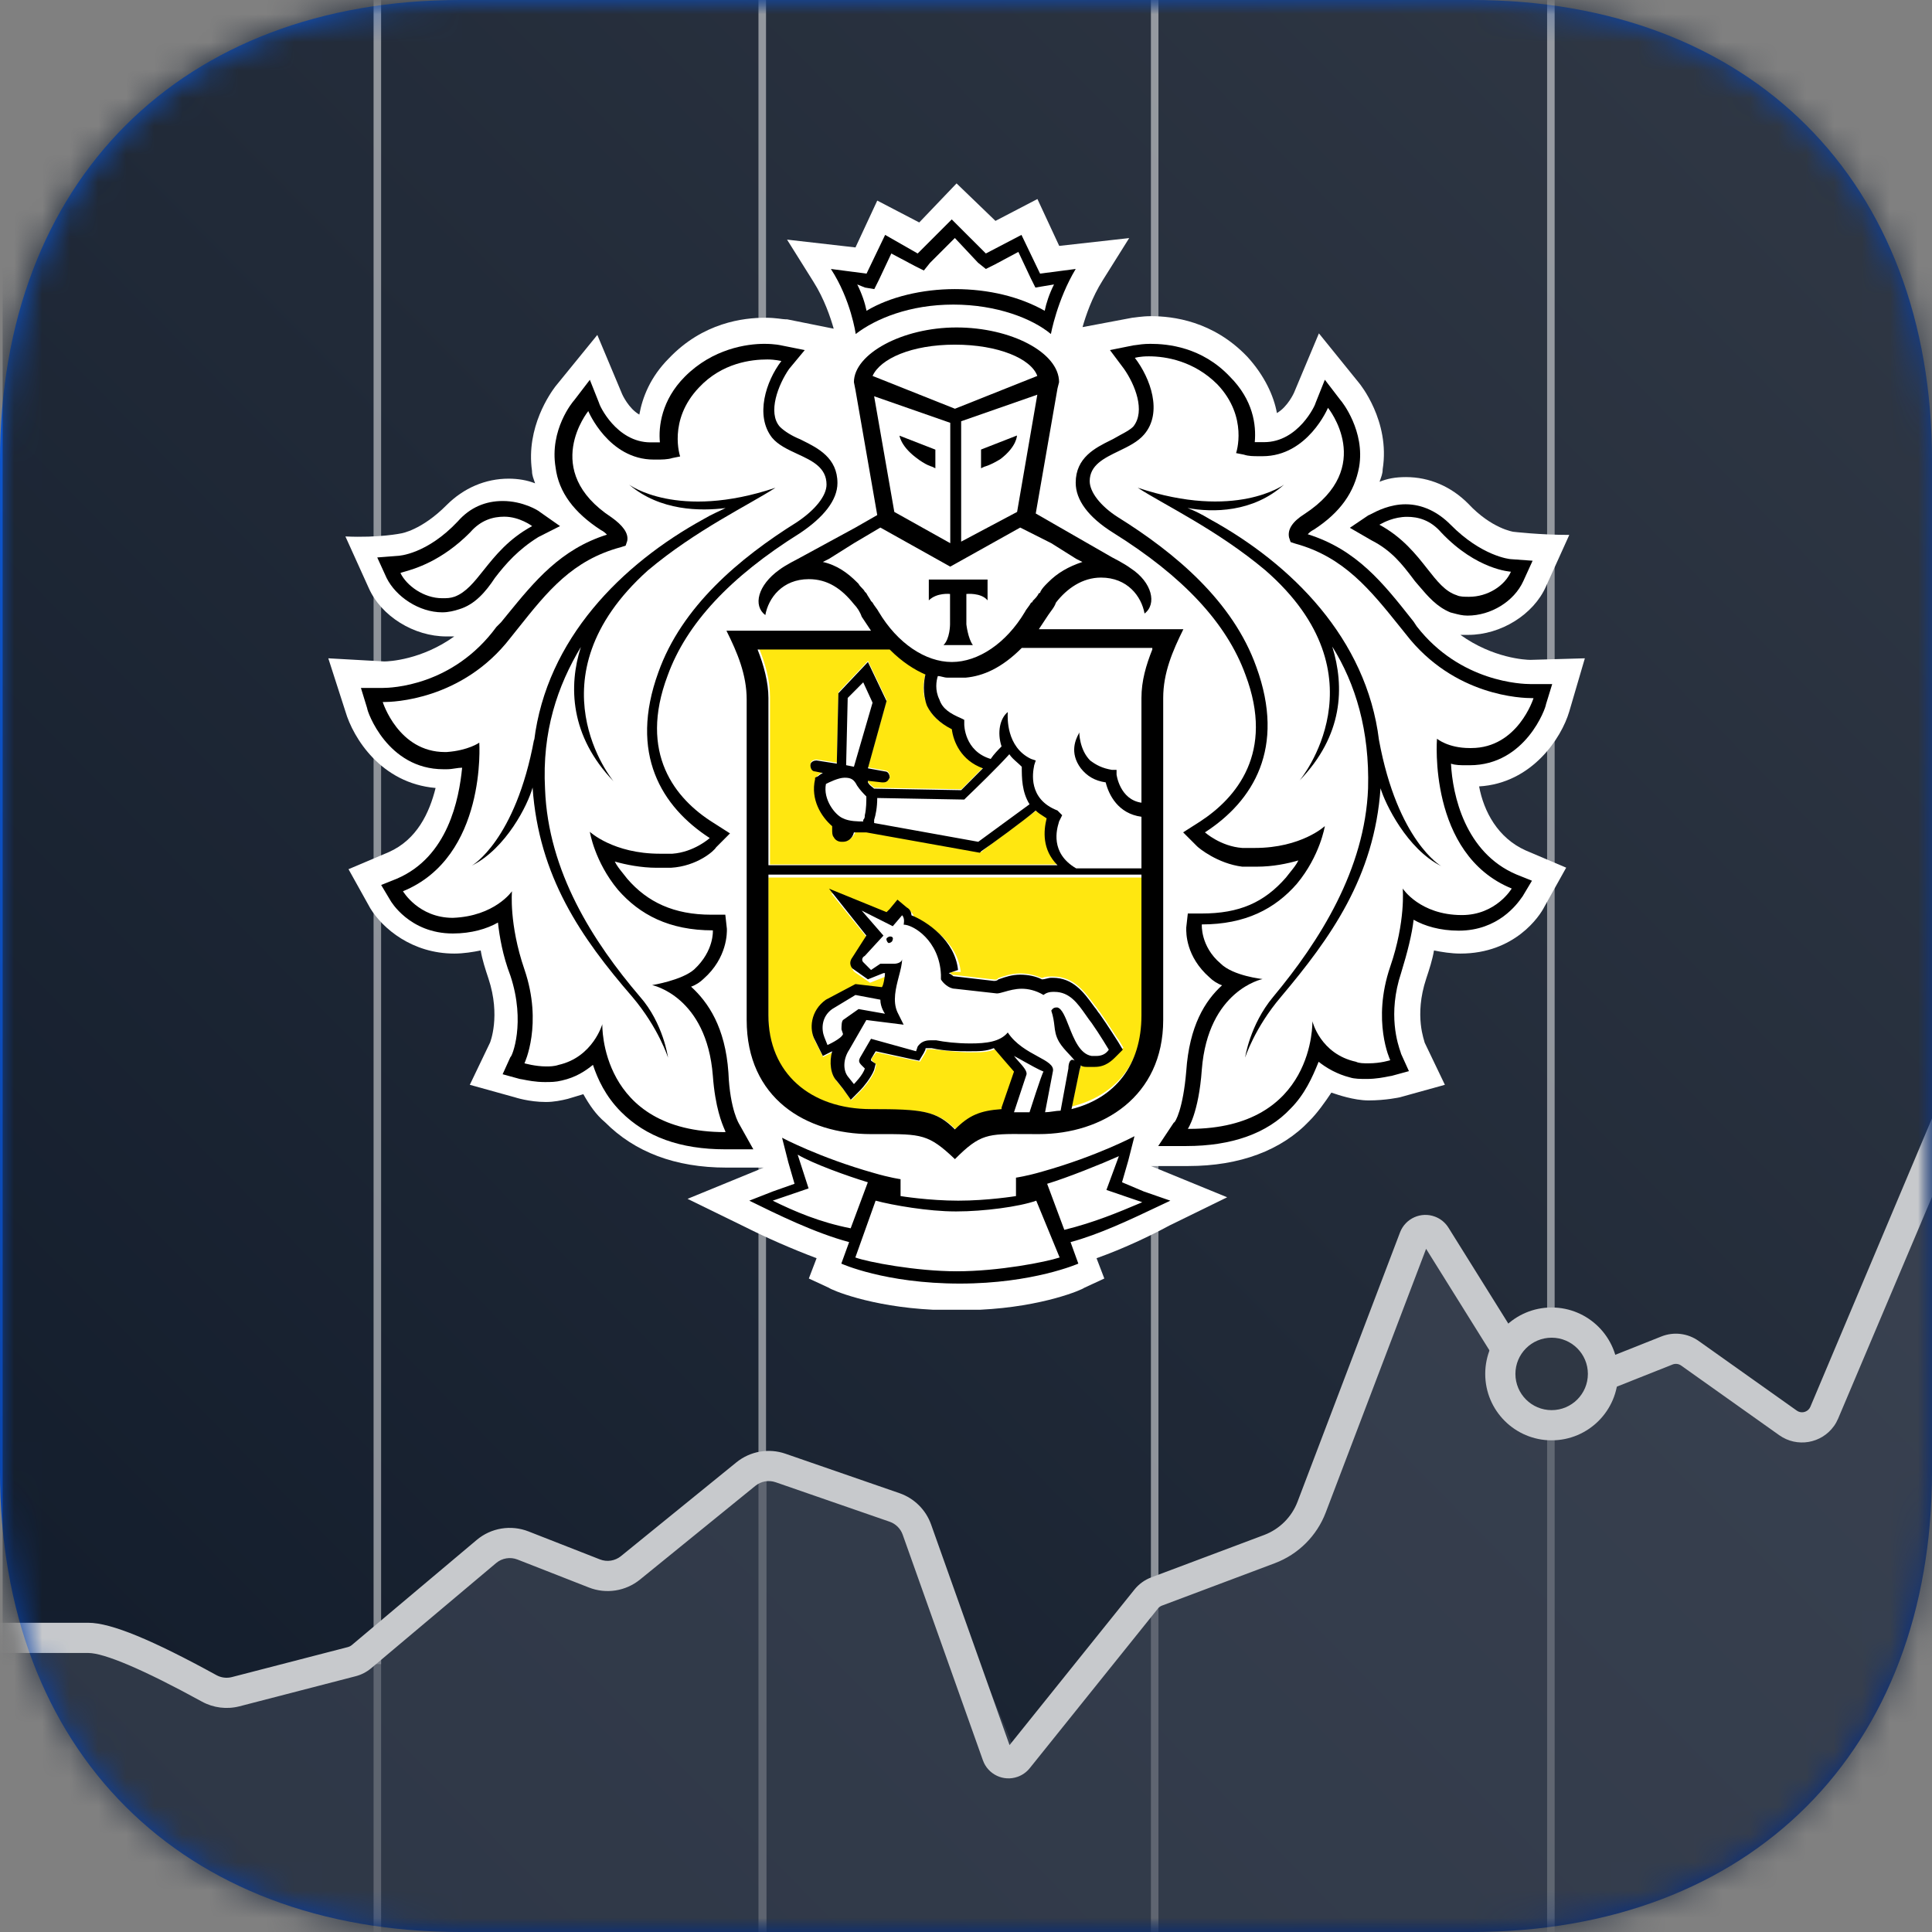 <svg width="69" height="69" viewBox="0 0 69 69" fill="none" xmlns="http://www.w3.org/2000/svg">
<rect x="0" y="0" width="69" height="69" fill="#808080" stroke="none"/>
<path fill-rule="evenodd" clip-rule="evenodd" d="M52.559 0C62.531 0 69 6.469 69 16.441V52.558C69 62.531 62.531 69 52.559 69H16.441C6.469 69 0 62.531 0 52.558V16.441C0 6.469 6.469 0 16.441 0H52.559Z" fill="url(#paint0_linear_1041_1980)"/>
<mask id="mask0_1041_1980" style="mask-type:alpha" maskUnits="userSpaceOnUse" x="0" y="0" width="69" height="69">
<path fill-rule="evenodd" clip-rule="evenodd" d="M52.559 0C62.531 0 69 6.469 69 16.441V52.558C69 62.531 62.531 69 52.559 69H16.441C6.469 69 0 62.531 0 52.558V16.441C0 6.469 6.469 0 16.441 0H52.559Z" fill="white"/>
</mask>
<g mask="url(#mask0_1041_1980)">
<path d="M69.094 0H0.094V69H69.094V0Z" fill="url(#paint1_linear_1041_1980)"/>
<mask id="mask1_1041_1980" style="mask-type:alpha" maskUnits="userSpaceOnUse" x="0" y="0" width="70" height="69">
<path d="M69.094 0H0.094V69H69.094V0Z" fill="white"/>
</mask>
<g mask="url(#mask1_1041_1980)">
<path opacity="0.5" fill-rule="evenodd" clip-rule="evenodd" d="M27.088 52.496H27.375V69.171H27.088V52.496Z" fill="#CCCCCC"/>
<path opacity="0.5" d="M27.358 0H27.088V52.828H27.358V0Z" fill="white"/>
<path opacity="0.5" fill-rule="evenodd" clip-rule="evenodd" d="M13.342 59.027H13.611V69.135H13.342V59.027Z" fill="#CCCCCC"/>
<path opacity="0.5" d="M13.611 0H13.342V59.432H13.611V0Z" fill="white"/>
<path opacity="0.5" d="M41.373 57.275H41.104V69H41.373V57.275Z" fill="#CCCCCC"/>
<path opacity="0.5" fill-rule="evenodd" clip-rule="evenodd" d="M41.104 0H41.373V56.736H41.104V0Z" fill="white"/>
<path opacity="0.5" fill-rule="evenodd" clip-rule="evenodd" d="M55.254 50.537H55.523V69H55.254V50.537Z" fill="#CCCCCC"/>
<path opacity="0.5" fill-rule="evenodd" clip-rule="evenodd" d="M55.254 0H55.523V48.65H55.254V0Z" fill="white"/>
<path d="M56.046 25.408L56.602 23.511L54.657 23.567C54.491 23.567 53.325 23.511 52.158 22.674C52.269 22.674 52.325 22.674 52.436 22.674C53.603 22.674 54.769 21.949 55.213 20.945L56.046 19.104C54.991 19.104 54.047 18.992 54.047 18.992C54.047 18.992 53.269 18.88 52.436 17.988C51.825 17.374 51.048 17.039 50.214 17.039C49.826 17.039 49.548 17.095 49.27 17.206C49.326 17.039 49.381 16.927 49.381 16.76C49.659 15.03 48.548 13.691 48.548 13.691L47.104 11.906L46.215 14.026C46.215 14.026 45.993 14.528 45.604 14.752C45.494 14.138 45.16 13.412 44.549 12.743C43.327 11.46 41.883 11.292 41.105 11.292C40.772 11.292 40.495 11.348 40.439 11.348L38.662 11.683C38.773 11.292 38.995 10.623 39.384 10.009L40.328 8.503L37.829 8.782L37.051 7.108L35.552 7.889L34.163 6.55L32.83 7.945L31.331 7.164L30.553 8.837L28.109 8.558L29.053 10.065C29.442 10.679 29.664 11.348 29.775 11.739L28.109 11.404H28.054C27.942 11.404 27.72 11.348 27.332 11.348C26.554 11.348 25.11 11.515 23.888 12.799C23.222 13.468 22.944 14.194 22.833 14.807C22.444 14.584 22.222 14.082 22.222 14.082L21.333 11.962L19.834 13.803C19.667 14.026 18.778 15.254 19 16.816C19 16.983 19.056 17.095 19.111 17.262C18.834 17.151 18.501 17.095 18.167 17.095C17.334 17.095 16.557 17.43 15.946 18.043C15.057 18.936 14.335 19.048 14.335 19.048C14.335 19.048 13.557 19.215 12.336 19.159L13.169 21C13.613 22.005 14.779 22.73 15.946 22.73C16.057 22.73 16.112 22.73 16.223 22.73C15.057 23.567 13.891 23.623 13.724 23.623L11.725 23.511L12.336 25.408C12.613 26.357 13.613 27.975 15.557 28.142C15.335 29.035 14.89 29.983 13.891 30.43L12.447 31.043L13.224 32.438C13.668 33.164 14.724 34.056 16.223 34.056C16.557 34.056 16.89 34.001 17.168 33.945C17.223 34.279 17.334 34.614 17.445 34.949C17.89 36.288 17.501 37.237 17.501 37.237L16.779 38.743L18.39 39.19C18.39 39.19 18.889 39.357 19.5 39.357C19.778 39.357 20.056 39.301 20.278 39.245C20.445 39.19 20.667 39.134 20.833 39.078C21.055 39.468 21.278 39.803 21.611 40.082C22.666 41.142 24.11 41.7 25.943 41.7H27.276L24.555 42.816L26.61 43.82C27.387 44.211 28.276 44.601 29.164 44.936L28.887 45.661L29.609 45.996C29.664 46.052 31.053 46.666 33.33 46.777C33.33 46.777 33.885 46.777 34.163 46.777C34.441 46.777 34.996 46.777 34.996 46.777C37.273 46.666 38.662 46.052 38.717 45.996L39.44 45.661L39.162 44.936C40.106 44.601 41.05 44.155 41.772 43.765L43.827 42.76L41.105 41.644H42.439C44.272 41.644 45.771 41.086 46.771 40.026C47.049 39.747 47.326 39.357 47.549 39.022C47.715 39.078 47.882 39.134 48.104 39.19C48.326 39.245 48.603 39.301 48.882 39.301C49.492 39.301 49.992 39.19 49.992 39.19L51.603 38.743L50.881 37.237C50.881 37.181 50.492 36.288 50.937 34.949C51.048 34.614 51.158 34.279 51.214 33.945C51.492 34.001 51.825 34.056 52.158 34.056C54.102 34.056 54.991 32.717 55.157 32.383L55.935 30.988L54.491 30.374C53.491 29.927 52.992 28.979 52.825 28.086C54.713 27.975 55.768 26.357 56.046 25.408Z" fill="white"/>
<path d="M34.28 12.396C32.709 12.396 31.532 12.91 31.307 13.537L34.28 14.735L37.252 13.537C37.028 12.91 35.85 12.396 34.28 12.396Z" fill="white"/>
<path d="M34.16 43.309H34.105C33.16 43.309 31.881 43.142 31.27 42.918L30.491 44.987C30.992 45.155 32.66 45.491 34.105 45.491C35.55 45.491 37.274 45.155 37.718 44.987L36.996 42.918C36.384 43.142 35.105 43.309 34.16 43.309Z" fill="white"/>
<path d="M40.023 41.398C39.459 41.734 38.218 42.182 37.485 42.406L38.106 44.087C39.234 43.751 40.193 43.415 40.982 43.022L39.629 42.63L40.023 41.398Z" fill="white"/>
<path d="M28.596 41.398L28.991 42.605L27.694 43.044C28.483 43.428 29.386 43.758 30.57 44.087L31.191 42.441C30.401 42.166 29.16 41.727 28.596 41.398Z" fill="white"/>
<path d="M34.163 10.443C35.33 10.443 36.496 10.723 37.385 11.227C37.441 10.947 37.552 10.611 37.718 10.275L37.385 10.331L37.052 10.387L36.885 10.05L36.441 9.098L35.608 9.546L35.274 9.714L35.052 9.434L34.163 8.538L33.33 9.434L33.052 9.658L32.719 9.49L31.886 9.042L31.441 9.994L31.275 10.331L30.941 10.275L30.608 10.219C30.775 10.555 30.886 10.891 30.941 11.171C31.886 10.723 32.997 10.443 34.163 10.443Z" fill="white"/>
<path d="M15.924 21.167C16.092 21.167 16.261 21.167 16.373 21.113C17.273 20.844 17.61 19.494 19.185 18.685C19.185 18.685 18.735 18.361 18.173 18.361C17.779 18.361 17.329 18.469 16.936 18.901C15.643 20.196 14.406 20.25 14.406 20.25C14.63 20.736 15.249 21.167 15.924 21.167Z" fill="white"/>
<path fill-rule="evenodd" clip-rule="evenodd" d="M52.512 26.713H52.456C51.678 26.713 51.288 26.491 51.288 26.491C51.288 26.491 51.01 30.553 54.014 31.777C54.014 31.777 53.457 32.723 52.234 32.723C50.732 32.667 50.12 31.777 50.12 31.777C50.12 31.777 50.231 32.945 49.675 34.559C49.008 36.506 49.675 37.897 49.675 37.897C49.675 37.897 49.285 38.009 48.896 38.009C48.785 38.009 48.618 38.009 48.451 37.953C47.227 37.675 46.894 36.506 46.894 36.506C46.894 36.506 47.005 40.346 42.499 40.346H42.444C42.444 40.346 42.833 39.789 42.944 38.231C43.167 35.393 45.114 35.004 45.114 35.004C45.114 35.004 44.057 34.837 43.612 34.448C42.889 33.78 42.944 33.056 42.944 33.056C44.502 33.056 45.559 32.5 46.338 31.61C47.172 30.608 47.339 29.551 47.339 29.551C47.339 29.551 46.504 30.33 44.836 30.33H44.391C43.612 30.274 43.056 29.774 43.056 29.774C44.78 28.661 45.948 26.769 44.891 23.876C44.057 21.539 41.999 19.814 39.941 18.534C39.273 18.089 38.884 17.588 38.884 17.199C38.884 16.588 39.401 16.35 39.93 16.106C40.269 15.949 40.614 15.79 40.831 15.53C41.443 14.751 41.053 13.527 40.497 12.803C40.497 12.803 40.72 12.748 40.998 12.748C41.554 12.748 42.611 12.859 43.445 13.749C44.557 14.918 44.112 16.197 44.112 16.197L44.391 16.253C44.557 16.309 44.78 16.309 44.947 16.309H45.058C46.671 16.309 47.395 14.584 47.395 14.584C47.395 14.584 49.119 16.698 46.56 18.367C46.171 18.645 45.948 18.924 46.004 19.202L46.059 19.369L46.226 19.424C47.963 19.884 48.855 21.001 49.894 22.3C49.986 22.416 50.08 22.533 50.176 22.652C51.9 24.877 54.403 24.933 54.681 24.933H54.736C54.736 24.933 54.18 26.713 52.512 26.713ZM49.397 28.105C49.564 28.716 50.342 30.274 51.566 30.887C51.566 30.887 50.008 29.996 49.341 26.324V26.38C48.896 22.763 46.226 20.092 43.278 18.479C43.088 18.364 42.898 18.276 42.726 18.197C42.646 18.16 42.57 18.124 42.499 18.089C43.389 18.2 44.836 18.2 45.948 17.254C45.948 17.254 44.224 18.534 40.72 17.366C40.989 17.54 41.336 17.737 41.733 17.964C42.73 18.531 44.048 19.28 45.281 20.315C49.564 24.154 46.504 27.826 46.504 27.826C48.062 26.213 48.117 24.432 47.672 23.041C48.507 24.432 49.008 26.046 48.952 28.105C48.84 30.998 47.227 33.557 45.559 35.56C44.725 36.506 44.557 37.73 44.557 37.73C44.557 37.73 44.891 36.673 45.837 35.56C47.672 33.446 49.174 31.276 49.397 28.105Z" fill="white"/>
<path fill-rule="evenodd" clip-rule="evenodd" d="M24.831 34.379C24.386 34.825 23.329 34.936 23.329 34.936C23.329 34.936 25.276 35.382 25.498 38.226C25.61 39.788 25.999 40.345 25.999 40.345H25.943C21.438 40.345 21.549 36.498 21.549 36.498C21.549 36.498 21.271 37.669 19.992 37.947C19.88 38.003 19.713 38.003 19.547 38.003C19.102 38.003 18.768 37.892 18.768 37.892C18.768 37.892 19.435 36.498 18.768 34.546C18.212 32.929 18.323 31.758 18.323 31.758C18.323 31.758 17.711 32.706 16.209 32.706C14.986 32.706 14.429 31.758 14.429 31.758C17.433 30.475 17.155 26.46 17.155 26.46C17.155 26.46 16.765 26.794 15.987 26.794H15.931C14.262 26.794 13.706 25.01 13.706 25.01C14.04 25.01 16.487 24.954 18.212 22.724C18.276 22.644 18.34 22.565 18.403 22.486C19.487 21.135 20.426 19.964 22.161 19.489L22.328 19.434L22.384 19.211C22.439 18.932 22.272 18.653 21.827 18.374C19.269 16.701 20.993 14.582 20.993 14.582C20.993 14.582 21.716 16.311 23.329 16.311H23.44C23.663 16.311 23.83 16.311 23.997 16.255L24.33 16.088C24.33 16.088 23.885 14.805 24.998 13.634C25.832 12.798 26.833 12.63 27.445 12.63C27.779 12.63 27.946 12.686 27.946 12.686C27.39 13.411 26.945 14.638 27.612 15.419C27.831 15.682 28.18 15.851 28.522 16.016C29.048 16.27 29.559 16.517 29.559 17.091C29.559 17.538 29.169 17.984 28.502 18.43C26.444 19.712 24.386 21.441 23.552 23.783C22.495 26.683 23.663 28.579 25.387 29.694C25.387 29.694 24.831 30.196 24.052 30.252H23.607C21.939 30.252 21.104 29.471 21.104 29.471C21.104 29.471 21.271 30.531 22.105 31.535C22.884 32.427 23.941 32.984 25.498 32.984C25.498 32.984 25.554 33.765 24.831 34.379ZM19.046 28.189C19.269 31.367 20.826 33.542 22.606 35.661C23.552 36.776 23.885 37.836 23.885 37.836C23.885 37.836 23.718 36.665 22.884 35.661C21.215 33.598 19.602 31.088 19.491 28.244C19.436 26.181 19.936 24.508 20.77 23.17C20.325 24.62 20.381 26.348 21.939 27.966C21.939 27.966 18.824 24.229 23.162 20.437C24.395 19.401 25.713 18.649 26.71 18.081C27.107 17.854 27.454 17.657 27.723 17.482C24.219 18.653 22.495 17.37 22.495 17.37C23.607 18.374 25.053 18.374 25.943 18.207C25.665 18.318 25.443 18.43 25.165 18.597C22.217 20.214 19.547 22.835 19.102 26.516V26.46C18.434 30.029 16.877 30.977 16.877 30.977C18.101 30.363 18.879 28.746 19.046 28.189Z" fill="white"/>
<path fill-rule="evenodd" clip-rule="evenodd" d="M33.988 14.985V19.296L32.019 18.176L31.307 14.034L33.988 14.985ZM33.386 16.721V16.049L32.183 15.489C32.183 15.489 32.183 15.881 32.73 16.329C33.058 16.609 33.277 16.665 33.277 16.665L33.386 16.721Z" fill="white"/>
<path fill-rule="evenodd" clip-rule="evenodd" d="M37.019 14.151L36.308 18.294L34.338 19.413V15.103L37.019 14.151ZM36.144 15.606L34.94 16.11V16.838L35.049 16.782C35.104 16.782 35.268 16.726 35.596 16.446C36.144 15.998 36.144 15.606 36.144 15.606Z" fill="white"/>
<path d="M30.045 29.24C30.31 29.353 30.576 29.353 30.735 29.353V29.297C30.735 29.24 30.788 29.184 30.788 29.127C30.841 28.901 30.841 28.619 30.841 28.45C30.735 28.393 30.576 28.28 30.523 28.055C30.416 27.829 30.31 27.716 30.098 27.716C29.832 27.716 29.567 27.885 29.461 27.942C29.355 28.619 29.726 29.127 30.045 29.24Z" fill="white"/>
<path d="M36.074 26.898C35.581 27.44 34.594 28.363 34.54 28.418L34.485 28.472L31.417 28.418C31.417 28.744 31.362 28.961 31.307 29.178C31.307 29.232 31.307 29.232 31.307 29.286L34.978 29.938C35.361 29.666 36.402 28.906 36.786 28.635C36.512 28.201 36.457 27.712 36.512 27.332C36.347 27.169 36.183 27.006 36.074 26.898Z" fill="white"/>
<path d="M36.452 23.093C35.732 23.81 35.067 24.085 34.458 24.141C34.347 24.141 34.236 24.141 34.126 24.141C34.015 24.141 33.904 24.141 33.793 24.141C33.682 24.141 33.572 24.141 33.461 24.085C33.406 24.251 33.35 24.582 33.516 24.913C33.627 25.188 33.904 25.409 34.292 25.574L34.403 25.629V25.795C34.403 25.85 34.458 26.732 35.399 27.007C35.566 26.842 35.732 26.677 35.787 26.566C35.566 26.07 35.676 25.629 36.009 25.354C36.009 25.409 35.843 26.566 36.84 27.007L37.006 27.062L36.95 27.228C36.95 27.283 36.618 28.441 37.781 28.827L38.003 28.882L37.892 29.102C37.892 29.157 37.449 30.205 38.501 30.756H40.828V28.937C39.997 28.827 39.664 28.165 39.553 27.724C39.166 27.669 38.889 27.503 38.667 27.228C38.169 26.622 38.612 26.015 38.612 25.96C38.612 25.96 38.612 26.566 38.999 26.952C39.166 27.118 39.388 27.283 39.775 27.283H39.941V27.448C39.941 27.503 40.052 28.331 40.828 28.441V24.747C40.828 24.196 40.994 23.589 41.215 23.038H36.452V23.093Z" fill="white"/>
<path d="M30.313 24.866L30.258 27.194L30.532 27.248L31.191 25.029L30.862 24.325L30.313 24.866Z" fill="white"/>
<path fill-rule="evenodd" clip-rule="evenodd" d="M37.748 35.965H37.693C37.641 35.965 37.599 35.977 37.562 35.986C37.48 36.008 37.418 36.025 37.304 35.91C37.377 36.13 37.397 36.296 37.414 36.446C37.437 36.639 37.457 36.805 37.582 37.024C37.72 37.302 37.935 37.502 38.068 37.626C38.095 37.652 38.119 37.674 38.138 37.693C38.138 37.693 38.138 37.916 38.082 38.083L37.804 39.588C37.637 39.644 37.471 39.644 37.248 39.644L37.526 38.195C37.58 38.007 37.337 37.871 37.008 37.687C36.655 37.489 36.202 37.235 35.914 36.801C35.636 37.08 35.08 37.191 34.579 37.191C34.135 37.191 33.634 37.136 33.356 37.08H33.134C32.967 37.08 32.8 37.136 32.689 37.303L32.633 37.47L31.076 37.08L30.687 37.749C30.632 37.86 30.632 37.916 30.743 38.028L30.854 38.139C30.798 38.362 30.465 38.696 30.465 38.696L30.242 38.417C30.076 38.195 30.131 37.804 30.298 37.47L30.91 36.411L32.244 36.578L32.022 36.133C31.82 35.648 31.969 35.105 32.088 34.673C32.127 34.527 32.164 34.395 32.182 34.281C32.157 34.364 32.054 34.405 31.91 34.405H31.521H31.41L31.076 34.628L30.798 34.349C30.798 34.349 30.798 34.238 30.854 34.126L31.521 33.402L30.743 32.51L31.855 33.068L32.188 32.678C32.3 32.789 32.244 33.012 32.244 33.012C32.578 33.012 33.523 33.569 33.578 34.795V34.907V34.962C33.586 34.969 33.595 34.98 33.607 34.993C33.69 35.084 33.885 35.297 34.079 35.297L35.58 35.464C35.644 35.464 35.723 35.44 35.821 35.41C35.982 35.361 36.194 35.297 36.47 35.297C36.748 35.297 36.97 35.352 37.248 35.52C37.248 35.52 37.359 35.408 37.582 35.408H37.637C38.179 35.408 38.464 35.813 38.761 36.233C38.83 36.331 38.899 36.429 38.972 36.523C39.194 36.913 39.583 37.47 39.583 37.47C39.472 37.582 39.361 37.693 39.139 37.693H38.972C38.55 37.628 38.336 37.088 38.154 36.628C38.024 36.3 37.91 36.012 37.748 35.965ZM31.688 33.681C31.688 33.792 31.744 33.848 31.799 33.848C31.855 33.848 31.91 33.792 31.966 33.736C31.966 33.625 31.91 33.569 31.855 33.569C31.744 33.569 31.688 33.625 31.688 33.681Z" fill="white"/>
<path d="M29.616 37.071C29.616 37.071 30.113 36.86 30.168 36.702L30.113 36.543C30.057 36.438 30.057 36.332 30.168 36.279L30.719 35.909L31.657 36.068C31.657 36.068 31.492 35.857 31.492 35.593L30.609 35.434L29.782 35.909C29.395 36.173 29.395 36.596 29.506 36.86L29.616 37.071Z" fill="white"/>
<path d="M36.32 39.761C36.485 39.761 36.651 39.761 36.872 39.761C36.872 39.761 37.369 38.299 37.369 38.24C37.093 38.123 36.541 37.773 36.32 37.656C36.485 37.89 36.816 38.123 36.761 38.358L36.32 39.761Z" fill="white"/>
<path d="M40.847 31.341H27.442V36.313C27.442 38.357 28.951 39.627 31.129 39.627C32.972 39.627 33.475 39.682 34.145 40.345C34.592 39.903 34.983 39.682 35.821 39.627V39.572L36.267 38.301C36.267 38.246 35.541 37.473 35.541 37.473C35.262 37.583 35.039 37.583 34.648 37.583C34.257 37.583 33.81 37.528 33.307 37.473C33.251 37.473 33.195 37.473 33.139 37.473C33.084 37.473 33.084 37.473 33.084 37.528L33.028 37.638L32.86 37.915L32.581 37.859L31.296 37.583L31.129 37.804V37.859L31.296 38.025L31.241 38.246C31.129 38.522 30.849 38.854 30.738 38.964L30.403 39.296L30.123 38.909L29.9 38.633C29.677 38.357 29.621 37.97 29.733 37.583L29.397 37.749L29.23 37.417L29.118 37.197C28.895 36.755 29.006 36.147 29.509 35.76L30.57 35.208L31.576 35.373C31.576 35.263 31.631 34.931 31.687 34.876H31.631L31.073 35.097L30.514 34.711C30.514 34.711 30.291 34.49 30.514 34.324L31.017 33.55L29.677 31.893L31.743 32.722L31.855 32.556L32.134 32.225L32.469 32.501C32.581 32.611 32.637 32.667 32.637 32.777C33.195 32.998 34.201 33.661 34.312 34.711H33.922C33.977 34.821 34.033 34.821 34.089 34.821L35.541 34.987C35.597 34.987 35.597 34.987 35.653 34.931C35.821 34.876 36.1 34.766 36.435 34.766C36.714 34.766 36.938 34.821 37.217 34.931C37.329 34.876 37.44 34.876 37.552 34.876H37.608C38.39 34.876 38.781 35.484 39.116 35.926C39.172 35.981 39.228 36.092 39.284 36.147C39.563 36.534 39.898 37.086 39.954 37.141L40.121 37.417L39.898 37.638C39.73 37.804 39.507 38.025 39.116 38.025C39.06 38.025 38.948 38.025 38.837 38.025C38.781 38.025 38.669 37.97 38.613 37.97C38.613 38.025 38.613 38.136 38.557 38.191L38.278 39.517C39.842 39.13 40.792 37.97 40.792 36.313L40.847 31.341Z" fill="#FFE710"/>
<path d="M27.444 30.873H37.835C37.335 30.314 37.335 29.643 37.446 29.195C37.279 29.14 37.168 29.028 37.057 28.916C36.668 29.195 35.39 30.146 35.112 30.37L35.057 30.426L31 29.699H30.945C30.834 29.699 30.723 29.699 30.556 29.699C30.5 29.867 30.334 30.034 30.167 30.034H30.111C30 30.034 29.889 29.979 29.834 29.867C29.778 29.755 29.723 29.699 29.778 29.587V29.475C29.334 29.195 28.945 28.524 29.167 27.797V27.741L29.223 27.685C29.223 27.685 29.278 27.63 29.389 27.574L29.111 27.518C29 27.518 28.945 27.406 28.945 27.294C28.945 27.182 29.056 27.126 29.167 27.126L29.889 27.238L29.945 24.721L31 23.603L31.667 25.001L31 27.406L31.612 27.518C31.723 27.518 31.778 27.63 31.778 27.741C31.778 27.853 31.667 27.909 31.556 27.909C31.556 27.909 31.556 27.909 31.501 27.909L31 27.853C31 27.853 31 27.853 31 27.909C31.056 28.021 31.167 28.077 31.223 28.133L34.334 28.189C34.446 28.077 34.779 27.741 35.112 27.406C34.334 27.126 34.056 26.455 34.001 26.008C33.556 25.84 33.279 25.56 33.112 25.169C32.89 24.721 33.001 24.274 33.056 24.05C32.667 23.882 32.223 23.603 31.778 23.155H27.111C27.333 23.715 27.5 24.274 27.5 24.889V30.873H27.444Z" fill="#FFE710"/>
<path d="M31.787 33.446C31.744 33.446 31.657 33.493 31.657 33.539C31.657 33.586 31.7 33.68 31.744 33.68C31.787 33.68 31.873 33.633 31.873 33.586C31.916 33.493 31.873 33.446 31.787 33.446Z" fill="black"/>
<path fill-rule="evenodd" clip-rule="evenodd" d="M40.072 42.224L40.851 42.553L41.798 42.881C41.636 42.956 41.462 43.039 41.277 43.127C40.381 43.552 39.25 44.089 38.234 44.361L38.512 45.129C38.512 45.129 36.897 45.842 34.28 45.842C31.607 45.842 30.047 45.129 30.047 45.129L30.326 44.361C29.1 44.032 27.764 43.375 26.761 42.881L27.597 42.553L28.376 42.278L28.154 41.511L27.931 40.634C27.931 40.634 29.267 41.346 31.217 41.895C31.774 42.059 32.163 42.114 32.163 42.114V42.717C32.163 42.717 33.166 42.881 34.224 42.881C35.282 42.881 36.285 42.717 36.285 42.717V42.059C36.285 42.059 36.674 42.004 37.231 41.84C39.181 41.292 40.517 40.579 40.517 40.579L40.294 41.456L40.072 42.224ZM28.878 42.443L27.597 42.881C28.377 43.265 29.267 43.649 30.381 43.868L30.994 42.224C30.27 42.004 29.045 41.566 28.488 41.237L28.878 42.443ZM34.168 45.403C32.72 45.403 30.994 45.074 30.548 44.91L31.272 42.881C31.885 43.046 33.166 43.265 34.113 43.265H34.168C35.115 43.265 36.396 43.101 37.009 42.881L37.844 44.91C37.343 45.074 35.672 45.403 34.168 45.403ZM37.398 42.278L38.011 43.923C39.084 43.659 39.95 43.293 40.709 42.973C40.738 42.96 40.767 42.948 40.795 42.936L39.515 42.498L39.96 41.292C39.348 41.566 38.123 42.059 37.398 42.278Z" fill="black"/>
<path fill-rule="evenodd" clip-rule="evenodd" d="M37.532 11.929C36.868 11.376 35.596 10.878 34.047 10.878C32.497 10.878 31.28 11.376 30.561 11.929C30.561 11.929 30.395 10.712 29.675 9.606L30.948 9.772L31.612 8.389L32.774 9.053L33.991 7.836L35.209 9.053L36.481 8.389L37.145 9.772L38.418 9.606C37.754 10.712 37.532 11.929 37.532 11.929ZM31.225 10.325L30.893 10.27L30.616 10.159C30.782 10.491 30.893 10.823 30.948 11.099C31.778 10.601 32.94 10.325 34.102 10.325C35.319 10.325 36.426 10.601 37.311 11.099C37.366 10.823 37.477 10.491 37.643 10.159L37.311 10.214L36.979 10.27L36.813 9.938L36.37 8.997L35.541 9.44L35.209 9.606L34.932 9.385L34.102 8.5L33.217 9.385L32.995 9.661L32.663 9.495L31.833 9.053L31.391 9.993L31.225 10.325Z" fill="black"/>
<path fill-rule="evenodd" clip-rule="evenodd" d="M55.213 25.156C55.213 25.267 54.49 27.33 52.488 27.33H52.377C52.155 27.33 51.988 27.33 51.821 27.274C51.877 28.389 52.322 30.451 54.157 31.231L54.713 31.454L54.379 32.012C54.374 32.017 54.364 32.032 54.348 32.054C54.192 32.275 53.512 33.238 52.099 33.238C51.432 33.238 50.876 33.071 50.486 32.848C50.431 33.35 50.264 34.019 50.041 34.743C49.549 36.222 49.928 37.309 50.022 37.579C50.034 37.614 50.041 37.635 50.041 37.642L50.319 38.255L49.708 38.422C49.693 38.422 49.656 38.43 49.601 38.441C49.445 38.473 49.146 38.534 48.818 38.534C48.595 38.534 48.373 38.534 48.206 38.478C47.761 38.366 47.372 38.143 47.094 37.92C46.871 38.478 46.593 39.091 46.093 39.592C45.258 40.484 43.979 40.93 42.366 40.93H41.365L41.921 40.094C41.977 40.094 42.255 39.592 42.366 38.255C42.477 36.638 43.034 35.746 43.645 35.189C43.479 35.133 43.312 35.022 43.2 34.91C42.349 34.164 42.363 33.315 42.366 33.145C42.366 33.138 42.366 33.131 42.366 33.127L42.422 32.625H42.922C44.257 32.625 45.147 32.235 45.926 31.343C45.977 31.274 46.029 31.21 46.079 31.149C46.191 31.011 46.294 30.884 46.371 30.73C45.981 30.841 45.481 30.953 44.869 30.953H44.368C43.479 30.841 42.811 30.284 42.756 30.228L42.255 29.727L42.867 29.336C44.146 28.5 45.536 26.884 44.48 24.097C43.812 22.257 42.255 20.585 39.752 19.024C38.863 18.467 38.418 17.854 38.418 17.241C38.418 16.342 39.118 15.995 39.664 15.724C39.694 15.709 39.724 15.694 39.752 15.68C39.843 15.626 39.934 15.577 40.02 15.53C40.2 15.434 40.363 15.347 40.475 15.234C40.92 14.677 40.531 13.729 40.142 13.172L39.641 12.503L40.475 12.335C40.491 12.335 40.522 12.331 40.565 12.324C40.669 12.308 40.85 12.28 41.087 12.28C41.699 12.28 42.922 12.391 43.923 13.45C44.758 14.287 44.869 15.178 44.813 15.791H45.036H45.147C46.371 15.791 46.982 14.454 46.982 14.398L47.316 13.562L47.872 14.287C47.928 14.342 48.762 15.401 48.539 16.683C48.373 17.575 47.872 18.3 46.927 18.913C46.816 18.969 46.76 19.024 46.705 19.08C48.454 19.628 49.397 20.823 50.433 22.134C50.451 22.157 50.468 22.179 50.486 22.201L50.597 22.369C52.155 24.375 54.379 24.431 54.657 24.431H55.436L55.213 25.156ZM52.21 32.681C53.434 32.681 53.99 31.733 53.99 31.733C50.987 30.507 51.321 26.382 51.321 26.382C51.321 26.382 51.71 26.716 52.488 26.716H52.544C54.212 26.716 54.769 24.933 54.769 24.933H54.713C54.379 24.933 51.932 24.877 50.208 22.648C50.144 22.568 50.08 22.488 50.017 22.41C48.934 21.059 47.994 19.889 46.26 19.415L46.093 19.359L46.037 19.192C45.981 18.913 46.148 18.634 46.593 18.355C49.151 16.683 47.428 14.565 47.428 14.565C47.428 14.565 46.705 16.293 45.091 16.293H44.98C44.758 16.293 44.591 16.293 44.424 16.237L44.146 16.182C44.146 16.182 44.591 14.9 43.479 13.729C42.645 12.893 41.643 12.726 41.032 12.726C40.698 12.726 40.531 12.781 40.531 12.781C41.087 13.506 41.532 14.732 40.865 15.513C40.645 15.776 40.297 15.945 39.955 16.11C39.429 16.364 38.918 16.611 38.918 17.185C38.918 17.575 39.308 18.077 39.919 18.467C41.977 19.749 44.035 21.477 44.869 23.818C45.926 26.716 44.758 28.612 43.034 29.727C43.034 29.727 43.59 30.228 44.368 30.284H44.813C46.482 30.284 47.316 29.503 47.316 29.503C47.316 29.503 47.149 30.563 46.315 31.566C45.536 32.458 44.48 33.015 42.922 33.015C42.922 33.015 42.867 33.795 43.59 34.409C44.035 34.855 45.091 34.966 45.091 34.966C45.091 34.966 43.145 35.356 42.922 38.199C42.811 39.76 42.422 40.317 42.422 40.317H42.477C46.982 40.317 46.871 36.471 46.871 36.471C46.871 36.471 47.149 37.642 48.428 37.92C48.539 37.976 48.707 37.976 48.873 37.976C49.319 37.976 49.652 37.864 49.652 37.864C49.652 37.864 48.985 36.471 49.652 34.52C50.208 32.904 50.097 31.733 50.097 31.733C50.097 31.733 50.709 32.681 52.21 32.681Z" fill="black"/>
<path fill-rule="evenodd" clip-rule="evenodd" d="M50.444 20.637C50.084 20.165 49.699 19.66 48.983 19.298L48.209 18.85L48.873 18.402C48.885 18.402 48.92 18.383 48.976 18.354C49.176 18.25 49.637 18.01 50.2 18.01C50.809 18.01 51.362 18.29 51.805 18.738C52.911 19.858 53.907 19.97 53.962 19.97L54.736 20.026L54.404 20.754C54.073 21.482 53.243 21.986 52.413 21.986C52.23 21.986 52.085 21.947 51.914 21.902C51.879 21.893 51.843 21.883 51.805 21.874C51.317 21.676 51.001 21.305 50.668 20.913C50.623 20.86 50.578 20.807 50.532 20.754C50.503 20.715 50.473 20.676 50.444 20.637ZM51.473 19.018C51.086 18.57 50.643 18.458 50.256 18.458C49.779 18.458 49.404 18.664 49.291 18.726C49.279 18.733 49.271 18.737 49.265 18.74C49.263 18.739 49.262 18.739 49.26 18.738C49.252 18.745 49.255 18.746 49.265 18.74C50.092 19.191 50.572 19.8 50.975 20.313C51.324 20.757 51.615 21.128 52.026 21.258C52.137 21.314 52.303 21.314 52.469 21.314C53.132 21.314 53.741 20.922 53.962 20.418C53.962 20.418 52.745 20.362 51.473 19.018Z" fill="black"/>
<path d="M49.249 26.428C48.804 22.814 46.136 20.144 43.19 18.532C42.912 18.365 42.69 18.253 42.411 18.142C43.301 18.309 44.746 18.309 45.858 17.308C45.858 17.308 44.135 18.587 40.633 17.419C41.578 18.031 43.468 18.921 45.191 20.367C49.527 24.148 46.414 27.874 46.414 27.874C47.971 26.261 48.026 24.538 47.581 23.092C48.415 24.426 48.916 26.095 48.86 28.152C48.749 31.044 47.137 33.602 45.469 35.604C44.635 36.605 44.468 37.773 44.468 37.773C44.468 37.773 44.802 36.716 45.747 35.604C47.526 33.491 49.082 31.322 49.305 28.152C49.471 28.708 50.25 30.321 51.473 30.933C51.473 30.933 49.916 30.043 49.249 26.428Z" fill="black"/>
<path fill-rule="evenodd" clip-rule="evenodd" d="M26.015 38.31C26.071 39.651 26.405 40.154 26.405 40.154L26.905 41.047H25.904C24.291 41.047 23.068 40.6 22.178 39.707C21.622 39.148 21.344 38.534 21.177 38.031C20.899 38.254 20.565 38.478 20.065 38.59C19.842 38.645 19.675 38.645 19.453 38.645C19.124 38.645 18.826 38.584 18.67 38.552C18.615 38.541 18.578 38.534 18.563 38.534L17.951 38.366L18.229 37.752C18.285 37.752 18.785 36.523 18.229 34.847C17.951 34.121 17.84 33.45 17.784 32.948C17.395 33.171 16.839 33.339 16.172 33.339C14.614 33.339 13.947 32.166 13.947 32.166L13.613 31.607L14.169 31.384C16.005 30.602 16.394 28.535 16.505 27.418C16.428 27.418 16.35 27.43 16.267 27.442C16.172 27.457 16.068 27.473 15.949 27.473H15.838C13.836 27.473 13.113 25.407 13.113 25.295L12.89 24.569H13.669C13.947 24.569 16.172 24.513 17.729 22.39L17.896 22.223C17.972 22.13 18.048 22.037 18.123 21.944C19.093 20.756 20.026 19.613 21.677 19.095C21.622 19.039 21.566 18.983 21.455 18.927C20.51 18.313 19.953 17.586 19.842 16.693C19.62 15.352 20.454 14.347 20.51 14.291L21.066 13.565L21.399 14.402C21.399 14.458 22.011 15.799 23.235 15.799H23.346H23.568C23.513 15.24 23.624 14.291 24.458 13.453C25.459 12.447 26.683 12.28 27.295 12.28C27.684 12.28 27.906 12.336 27.906 12.336L28.741 12.503L28.184 13.174C27.795 13.732 27.406 14.738 27.851 15.24C28.018 15.408 28.296 15.575 28.574 15.687C28.603 15.702 28.632 15.716 28.662 15.731C29.209 16.003 29.909 16.351 29.909 17.251C29.909 17.866 29.408 18.48 28.574 19.039C26.071 20.603 24.514 22.279 23.846 24.122C22.79 26.915 24.125 28.535 25.459 29.373L26.071 29.764L25.571 30.266C25.515 30.378 24.903 30.937 23.958 30.992H23.457C22.901 30.992 22.345 30.881 21.956 30.769C22.032 30.923 22.136 31.051 22.247 31.189C22.297 31.251 22.349 31.314 22.401 31.384C23.123 32.221 24.069 32.668 25.404 32.668H25.904L25.96 33.171C25.96 33.173 25.96 33.176 25.96 33.181C25.963 33.295 25.983 34.205 25.126 34.959C25.014 35.07 24.848 35.182 24.681 35.238C25.293 35.796 25.904 36.69 26.015 38.31ZM21.511 36.578C21.511 36.578 21.399 40.433 25.904 40.433C25.918 40.433 25.905 40.403 25.876 40.336C25.787 40.129 25.544 39.563 25.459 38.422C25.237 35.573 23.29 35.182 23.29 35.182C23.29 35.182 24.347 35.014 24.792 34.623C25.515 33.953 25.459 33.227 25.459 33.227C23.902 33.227 22.845 32.668 22.067 31.775C21.233 30.769 21.066 29.708 21.066 29.708C21.066 29.708 21.9 30.49 23.568 30.49H24.013C24.792 30.434 25.348 29.931 25.348 29.931C23.624 28.814 22.456 26.915 23.513 24.01C24.347 21.664 26.405 19.933 28.462 18.648C29.13 18.201 29.519 17.698 29.519 17.307C29.519 16.694 29.003 16.455 28.473 16.21C28.134 16.053 27.79 15.893 27.573 15.631C26.961 14.849 27.35 13.62 27.906 12.894C27.906 12.894 27.684 12.838 27.406 12.838C26.85 12.838 25.793 12.95 24.959 13.844C23.846 15.017 24.291 16.302 24.291 16.302L24.013 16.358C23.846 16.413 23.624 16.413 23.457 16.413H23.346C21.733 16.413 21.01 14.682 21.01 14.682C21.01 14.682 19.286 16.804 21.844 18.48C22.234 18.759 22.456 19.039 22.401 19.318L22.345 19.486L22.178 19.541C20.442 20.003 19.55 21.124 18.511 22.428C18.419 22.545 18.325 22.663 18.229 22.781C16.505 25.016 14.003 25.072 13.725 25.072H13.669C13.669 25.072 14.225 26.859 15.893 26.859H15.949C16.728 26.803 17.117 26.524 17.117 26.524C17.117 26.524 17.395 30.602 14.392 31.83C14.392 31.83 14.948 32.78 16.172 32.78C17.673 32.724 18.285 31.83 18.285 31.83C18.285 31.83 18.174 33.004 18.73 34.623C19.397 36.578 18.73 37.975 18.73 37.975C18.73 37.975 19.119 38.087 19.509 38.087C19.62 38.087 19.787 38.087 19.953 38.031C21.177 37.752 21.511 36.578 21.511 36.578Z" fill="black"/>
<path fill-rule="evenodd" clip-rule="evenodd" d="M16.405 21.757C16.239 21.813 16.018 21.869 15.796 21.869C14.967 21.869 14.137 21.309 13.805 20.637L13.473 19.909L14.192 19.853C14.248 19.853 15.243 19.797 16.35 18.621C16.792 18.117 17.345 17.893 17.954 17.893C18.673 17.893 19.226 18.229 19.282 18.285L20.001 18.789L19.226 19.181C18.507 19.629 18.064 20.133 17.677 20.637C17.345 21.141 16.958 21.589 16.405 21.757ZM18.009 18.453C17.622 18.453 17.179 18.565 16.792 19.013C15.77 20.047 14.784 20.323 14.435 20.421C14.35 20.445 14.303 20.458 14.303 20.469C14.524 20.917 15.133 21.365 15.796 21.365C15.962 21.365 16.073 21.365 16.239 21.309C16.642 21.156 16.931 20.793 17.272 20.364C17.68 19.853 18.162 19.246 19.005 18.789C19.005 18.789 18.562 18.453 18.009 18.453Z" fill="black"/>
<path d="M19.466 28.182C19.355 26.119 19.911 24.501 20.745 23.107C20.3 24.501 20.356 26.286 21.912 27.903C21.912 27.903 18.855 24.223 23.135 20.375C24.859 18.925 26.749 18.033 27.694 17.42C24.192 18.591 22.468 17.308 22.468 17.308C23.58 18.256 25.025 18.256 25.915 18.145C25.692 18.256 25.415 18.368 25.137 18.535C22.19 20.152 19.522 22.828 19.077 26.453V26.397C18.41 30.022 16.853 30.914 16.853 30.914C18.076 30.301 18.855 28.739 19.021 28.126C19.244 31.304 20.745 33.479 22.579 35.598C23.524 36.713 23.858 37.773 23.858 37.773C23.858 37.773 23.691 36.546 22.857 35.598C21.19 33.646 19.577 31.137 19.466 28.182Z" fill="black"/>
<path d="M33.172 20.699V21.441C33.464 21.156 33.93 21.213 33.93 21.213V22.297C33.93 22.297 33.93 22.81 33.697 23.038H34.221H34.746C34.571 22.81 34.513 22.297 34.513 22.297V21.213C34.513 21.213 35.037 21.156 35.27 21.441V20.699H34.163H33.172Z" fill="black"/>
<path d="M32.706 16.336C33.056 16.613 33.289 16.668 33.289 16.668L33.406 16.724V16.058L32.123 15.559C32.123 15.504 32.123 15.892 32.706 16.336Z" fill="black"/>
<path d="M35.737 16.39C36.32 15.944 36.32 15.554 36.32 15.554L35.037 16.055V16.724L35.154 16.668C35.154 16.668 35.387 16.612 35.737 16.39Z" fill="black"/>
<path fill-rule="evenodd" clip-rule="evenodd" d="M34.16 11.695C36.103 11.695 37.824 12.588 37.824 13.649L37.768 13.872L36.991 18.339L37.768 18.786L39.711 19.902C39.711 19.902 40.155 20.126 40.377 20.293C41.154 20.796 41.321 21.577 40.877 21.912C40.766 21.298 40.266 20.628 39.322 20.628C38.657 20.628 38.101 21.019 37.713 21.521C37.674 21.639 37.608 21.729 37.533 21.83C37.502 21.873 37.468 21.918 37.435 21.968L37.102 22.471H42.264C41.876 23.252 41.543 24.034 41.543 24.927V36.429C41.543 39.164 39.378 40.504 37.102 40.504C36.928 40.504 36.768 40.503 36.622 40.502C35.275 40.493 35.006 40.491 34.105 41.398C33.161 40.501 32.911 40.501 31.387 40.504H31.386H31.384H31.383H31.381H31.38H31.378H31.376H31.375H31.373H31.371C31.287 40.504 31.199 40.504 31.108 40.504C28.776 40.504 26.667 39.22 26.667 36.429V24.983C26.667 24.09 26.334 23.308 25.945 22.526H31.108L30.774 22.024C30.719 21.856 30.608 21.689 30.497 21.577C30.053 21.019 29.553 20.684 28.887 20.684C27.944 20.684 27.444 21.354 27.333 21.968C26.889 21.633 27.056 20.907 27.833 20.349C28.055 20.181 28.499 19.958 28.499 19.958L30.552 18.841L31.33 18.395L30.552 13.928L30.497 13.649C30.497 12.644 32.218 11.695 34.16 11.695ZM33.938 15.101L31.219 14.152L31.94 18.283L33.938 19.4V15.101ZM31.774 23.196C32.218 23.643 32.662 23.922 33.05 24.09C32.995 24.313 32.939 24.76 33.106 25.206C33.272 25.541 33.55 25.82 33.994 26.044C34.049 26.491 34.327 27.16 35.104 27.44L34.327 28.221L31.218 28.166C31.202 28.149 31.18 28.132 31.156 28.113C31.101 28.071 31.035 28.02 30.997 27.942V27.886L31.496 27.942H31.552C31.663 27.942 31.718 27.886 31.774 27.775C31.774 27.663 31.718 27.551 31.607 27.551L30.997 27.44L31.663 25.039L30.997 23.643L29.942 24.76L29.886 27.272L29.165 27.16C29.054 27.16 28.943 27.216 28.943 27.328C28.943 27.44 28.998 27.551 29.109 27.551L29.387 27.607C29.276 27.663 29.22 27.719 29.22 27.719L29.109 27.775V27.831C28.943 28.556 29.331 29.171 29.72 29.506V29.617C29.72 29.729 29.72 29.84 29.775 29.896C29.831 30.008 29.942 30.064 30.053 30.064H30.108C30.275 30.064 30.442 29.952 30.497 29.729H30.886H30.941L34.993 30.455L35.048 30.399C35.382 30.175 36.603 29.282 36.991 28.947C37.072 29.029 37.154 29.081 37.257 29.146C37.294 29.171 37.335 29.196 37.38 29.226C37.269 29.673 37.213 30.343 37.768 30.901H27.444V24.927C27.444 24.369 27.278 23.755 27.056 23.196H31.774ZM35.853 29.394C36.214 29.128 36.575 28.863 36.769 28.724C36.492 28.277 36.492 27.775 36.492 27.384C36.434 27.326 36.376 27.274 36.321 27.225C36.216 27.132 36.12 27.047 36.048 26.937C35.622 27.412 34.835 28.171 34.576 28.42C34.531 28.464 34.502 28.492 34.493 28.5L34.438 28.556L31.33 28.5C31.33 28.835 31.274 29.115 31.219 29.282V29.394L34.938 30.064C35.132 29.924 35.493 29.659 35.853 29.394ZM30.608 28.054C30.719 28.221 30.83 28.333 30.941 28.445C30.941 28.612 30.941 28.891 30.886 29.115C30.886 29.17 30.886 29.226 30.83 29.282V29.338C30.663 29.338 30.33 29.338 30.108 29.226C29.831 29.115 29.387 28.556 29.498 27.998C29.609 27.942 29.942 27.775 30.164 27.775C30.386 27.775 30.497 27.83 30.608 28.054ZM30.275 24.927L30.219 27.328L30.497 27.384L31.163 25.095L30.83 24.369L30.275 24.927ZM36.769 39.723H36.214L36.658 38.383C36.698 38.264 36.54 38.087 36.386 37.915L36.386 37.915L36.386 37.915C36.324 37.846 36.262 37.777 36.214 37.713C36.292 37.752 36.411 37.819 36.544 37.893L36.544 37.894L36.544 37.894C36.791 38.032 37.089 38.199 37.269 38.271C37.213 38.327 36.769 39.723 36.769 39.723ZM37.879 39.667L38.157 38.159C38.157 37.992 38.212 37.769 38.379 37.88C38.333 37.812 38.26 37.733 38.177 37.646C38.059 37.52 37.922 37.375 37.824 37.21C37.699 36.991 37.679 36.824 37.657 36.631C37.639 36.481 37.619 36.314 37.546 36.094C37.546 36.094 37.602 35.982 37.713 35.982H37.768C37.93 36.028 38.044 36.317 38.173 36.646C38.355 37.107 38.568 37.648 38.99 37.713H39.156C39.322 37.713 39.489 37.657 39.6 37.489C39.6 37.489 39.267 36.931 38.99 36.54C38.916 36.446 38.847 36.348 38.779 36.25C38.483 35.829 38.198 35.424 37.657 35.424H37.602C37.38 35.424 37.269 35.535 37.269 35.535C36.991 35.368 36.714 35.312 36.492 35.312C36.257 35.312 36.042 35.373 35.873 35.422L35.873 35.422H35.873H35.873C35.761 35.453 35.669 35.48 35.604 35.48L34.105 35.312C33.883 35.312 33.661 35.089 33.605 34.977V34.921V34.809C33.55 33.581 32.606 33.023 32.273 33.023C32.273 33.023 32.329 32.8 32.218 32.688L31.885 33.079L30.774 32.52L31.552 33.414L30.886 34.139C30.774 34.195 30.774 34.307 30.83 34.363L31.108 34.642L31.441 34.419H31.552H31.94C32.051 34.419 32.218 34.363 32.218 34.251C32.218 34.429 32.162 34.642 32.102 34.87C31.994 35.286 31.872 35.753 32.051 36.15L32.273 36.596L30.941 36.429L30.331 37.489C30.108 37.824 30.108 38.215 30.275 38.439L30.497 38.718C30.497 38.718 30.83 38.383 30.886 38.159L30.774 38.048C30.663 37.936 30.663 37.88 30.719 37.769L31.108 37.099L32.717 37.545L32.773 37.378C32.884 37.21 33.05 37.154 33.217 37.154H33.439C33.716 37.21 34.16 37.266 34.66 37.266C35.215 37.266 35.715 37.21 35.992 36.875C36.273 37.3 36.712 37.538 37.061 37.728C37.401 37.912 37.657 38.051 37.602 38.271L37.324 39.723C37.407 39.723 37.505 39.709 37.602 39.695H37.602H37.602C37.699 39.681 37.796 39.667 37.879 39.667ZM30.053 36.764L30.108 36.931C30.053 37.099 29.553 37.322 29.553 37.322L29.442 37.043C29.331 36.764 29.331 36.317 29.72 36.038L30.552 35.535L31.441 35.703C31.441 35.982 31.607 36.205 31.607 36.205L30.663 36.038L30.108 36.429C30.053 36.484 30.053 36.652 30.053 36.764ZM38.545 38.271L38.268 39.611C39.822 39.22 40.766 38.048 40.766 36.261V31.236H27.444V36.261C27.444 38.327 28.943 39.611 31.108 39.611C32.939 39.611 33.439 39.667 34.105 40.337C34.605 39.834 34.993 39.667 35.77 39.611V39.555L36.214 38.271C36.159 38.215 35.493 37.434 35.493 37.434C35.215 37.545 34.993 37.545 34.605 37.545C34.216 37.545 33.772 37.545 33.272 37.434H33.106C33.078 37.434 33.064 37.434 33.057 37.441C33.05 37.447 33.05 37.462 33.05 37.489L32.995 37.601L32.828 37.88L32.551 37.824L31.274 37.545L31.108 37.824V37.88L31.274 37.992L31.218 38.215C31.108 38.495 30.83 38.829 30.719 38.941L30.386 39.276L30.108 38.885L29.886 38.606C29.664 38.383 29.609 37.936 29.72 37.545L29.387 37.713L29.22 37.378L29.109 37.154C28.887 36.764 28.943 36.094 29.498 35.703L30.552 35.145L31.496 35.256C31.552 35.2 31.607 34.865 31.607 34.754H31.552L30.997 34.977L30.441 34.586C30.441 34.586 30.275 34.419 30.441 34.195L30.941 33.414L29.609 31.739L31.663 32.576L31.774 32.465L32.051 32.13L32.384 32.409C32.495 32.465 32.551 32.576 32.551 32.688C33.106 32.911 34.105 33.581 34.216 34.642L33.883 34.754C33.994 34.809 34.049 34.865 34.049 34.865L35.493 35.033C35.548 35.033 35.604 35.033 35.659 34.977C35.678 34.971 35.699 34.963 35.722 34.956C35.891 34.897 36.142 34.809 36.436 34.809C36.714 34.809 36.991 34.865 37.213 34.977C37.269 34.977 37.324 34.963 37.38 34.949L37.38 34.949C37.435 34.935 37.491 34.921 37.546 34.921H37.602C38.321 34.921 38.708 35.447 39.025 35.88V35.88C39.051 35.915 39.076 35.949 39.1 35.982C39.128 36.01 39.156 36.052 39.184 36.094C39.212 36.136 39.239 36.177 39.267 36.205C39.545 36.596 39.933 37.21 39.933 37.21L40.1 37.489L39.877 37.713C39.711 37.88 39.489 38.104 39.1 38.104H38.823C38.767 38.104 38.657 38.104 38.601 38.048C38.601 38.076 38.587 38.118 38.573 38.159C38.559 38.201 38.545 38.243 38.545 38.271ZM41.154 23.196C40.932 23.755 40.766 24.313 40.766 24.927V28.668C39.989 28.556 39.877 27.663 39.877 27.663V27.495H39.711C39.378 27.44 39.156 27.328 38.934 27.16C38.545 26.77 38.545 26.155 38.545 26.155C38.545 26.164 38.535 26.185 38.519 26.217C38.43 26.388 38.179 26.874 38.601 27.44C38.823 27.719 39.1 27.886 39.489 27.942C39.6 28.389 39.933 29.059 40.766 29.17V31.013H38.434C37.489 30.463 37.748 29.599 37.812 29.385C37.819 29.36 37.824 29.344 37.824 29.338L37.935 29.115L37.768 28.947C36.702 28.538 36.89 27.569 36.93 27.364V27.364C36.933 27.345 36.936 27.333 36.936 27.328L36.991 27.16L36.825 27.105C35.929 26.681 35.983 25.604 35.991 25.447L35.992 25.436C35.992 25.433 35.992 25.431 35.992 25.43C35.715 25.653 35.604 26.155 35.77 26.658C35.659 26.77 35.493 26.937 35.382 27.105C34.438 26.826 34.438 25.876 34.438 25.876V25.709L34.327 25.653C33.938 25.485 33.661 25.318 33.55 24.983C33.383 24.648 33.439 24.313 33.494 24.145C33.55 24.145 33.605 24.159 33.661 24.173C33.716 24.187 33.772 24.201 33.827 24.201H34.16H34.493C35.104 24.145 35.77 23.866 36.492 23.14H41.154V23.196ZM38.434 19.958L37.546 19.4L36.436 18.841L33.938 20.237L31.441 18.841L30.497 19.4L29.609 19.958L29.387 20.07C29.886 20.181 30.275 20.46 30.608 20.796L30.663 20.851C30.691 20.907 30.733 20.949 30.774 20.991C30.816 21.033 30.858 21.075 30.886 21.131L30.941 21.186C30.969 21.242 30.997 21.284 31.024 21.326C31.052 21.368 31.08 21.41 31.108 21.465L31.163 21.521C31.191 21.577 31.233 21.633 31.274 21.689C31.316 21.745 31.357 21.8 31.385 21.856C32.051 22.973 33.05 23.643 33.994 23.643C34.938 23.643 35.937 22.973 36.603 21.856C36.63 21.8 36.672 21.745 36.714 21.689C36.755 21.633 36.797 21.577 36.825 21.521C36.88 21.521 36.88 21.465 36.88 21.465C36.991 21.354 37.047 21.298 37.102 21.186C37.158 21.186 37.158 21.131 37.158 21.131C37.213 21.019 37.324 20.907 37.38 20.851L37.435 20.796C37.768 20.46 38.157 20.237 38.657 20.07L38.434 19.958ZM36.325 18.283L34.327 19.344V15.045L37.047 14.096L36.325 18.283ZM31.163 13.426L34.105 14.598L37.047 13.426C36.825 12.812 35.659 12.309 34.105 12.309C32.551 12.309 31.441 12.812 31.163 13.426Z" fill="black"/>
<path opacity="0.5" fill-rule="evenodd" clip-rule="evenodd" d="M-0.431 58.286C-0.431 58.286 2.376 58.286 3.468 58.286C4.349 58.286 6.885 59.62 7.834 60.136C8.07 60.264 8.345 60.3 8.604 60.232L12.859 59.125C12.959 59.099 13.052 59.05 13.131 58.984L17.71 55.106C18.001 54.859 18.404 54.793 18.758 54.933L21.589 56.048C21.924 56.18 22.305 56.128 22.593 55.91L26.936 52.621C27.196 52.424 27.533 52.361 27.846 52.45L32.188 53.694C32.492 53.781 32.74 54.003 32.86 54.295L36.129 62.25C36.229 62.494 36.555 62.54 36.718 62.333L41.048 56.863C41.125 56.765 41.228 56.69 41.345 56.646L45.603 55.036C46.159 54.826 46.598 54.388 46.808 53.832L50.587 43.839C50.688 43.572 51.052 43.536 51.203 43.779L54.656 49.347C54.832 49.631 55.187 49.748 55.498 49.623L59.584 47.989C59.802 47.902 60.05 47.932 60.241 48.069L63.967 50.729C64.327 50.986 64.833 50.843 65.004 50.435L69.431 39.898V69.145H-0.341" fill="#4A5262"/>
<path d="M54.127 49.722C54.486 50.297 55.204 50.533 55.834 50.282L59.733 48.733C59.835 48.692 59.951 48.706 60.04 48.769L63.547 51.259C64.178 51.706 65.053 51.558 65.501 50.927C65.56 50.844 65.609 50.755 65.649 50.661L69 42.747C69 42.747 69 40.155 69 39.942L64.656 50.242C64.647 50.263 64.635 50.284 64.622 50.303C64.518 50.448 64.316 50.483 64.171 50.379L60.664 47.89C60.276 47.615 59.776 47.555 59.335 47.731L55.436 49.281C55.29 49.339 55.124 49.284 55.042 49.151L51.731 43.846C51.619 43.666 51.451 43.528 51.253 43.453C50.752 43.262 50.192 43.514 50.001 44.014L46.341 53.632C46.132 54.181 45.697 54.614 45.147 54.821L41.117 56.335C40.882 56.423 40.675 56.573 40.517 56.769L36.055 62.325L33.253 54.446C33.067 53.922 32.652 53.511 32.126 53.328L28.053 51.919C27.454 51.711 26.79 51.828 26.298 52.228L22.177 55.576C21.966 55.748 21.679 55.792 21.426 55.693L18.873 54.693C18.248 54.449 17.539 54.565 17.025 54.998L12.56 58.756C12.523 58.787 12.479 58.809 12.433 58.822L8.281 59.896C8.095 59.944 7.897 59.919 7.729 59.826C5.453 58.577 3.97 57.956 3.155 57.956H-0.768C-1.066 57.956 -1.307 58.198 -1.307 58.496C-1.307 58.793 -1.066 59.035 -0.768 59.035C1.769 59.035 1.769 59.035 3.155 59.035C3.715 59.035 5.107 59.617 7.21 60.771C7.619 60.996 8.099 61.056 8.551 60.94L12.703 59.865C12.905 59.813 13.094 59.715 13.254 59.581L17.719 55.823C17.931 55.645 18.223 55.597 18.48 55.697L21.033 56.697C21.648 56.938 22.345 56.829 22.857 56.413L26.978 53.065C27.181 52.9 27.454 52.852 27.701 52.937L31.773 54.347C31.99 54.422 32.161 54.592 32.238 54.807L35.104 62.868C35.283 63.373 35.838 63.637 36.343 63.457C36.513 63.397 36.662 63.291 36.775 63.151L41.358 57.444C41.395 57.399 41.443 57.364 41.497 57.344L45.526 55.83C46.366 55.514 47.03 54.854 47.349 54.015L50.932 44.601L54.127 49.722Z" fill="#C7C9CC"/>
<path fill-rule="evenodd" clip-rule="evenodd" d="M55.416 50.901C56.428 50.901 57.248 50.08 57.248 49.068C57.248 48.056 56.428 47.235 55.416 47.235C54.403 47.235 53.583 48.056 53.583 49.068C53.583 50.08 54.403 50.901 55.416 50.901Z" fill="#2F3744"/>
<path fill-rule="evenodd" clip-rule="evenodd" d="M53.044 49.068C53.044 47.758 54.106 46.696 55.416 46.696C56.726 46.696 57.788 47.758 57.788 49.068C57.788 50.378 56.726 51.44 55.416 51.44C54.106 51.44 53.044 50.378 53.044 49.068ZM55.416 47.775C54.701 47.775 54.122 48.354 54.122 49.068C54.122 49.783 54.701 50.362 55.416 50.362C56.13 50.362 56.71 49.783 56.71 49.068C56.71 48.354 56.13 47.775 55.416 47.775Z" fill="#C7C9CC"/>
</g>
</g>
<defs>
<linearGradient id="paint0_linear_1041_1980" x1="-44.711" y1="45.878" x2="43.49" y2="145.283" gradientUnits="userSpaceOnUse">
<stop stop-color="#0E58D2"/>
<stop offset="1" stop-color="#001657"/>
</linearGradient>
<linearGradient id="paint1_linear_1041_1980" x1="34.264" y1="94.216" x2="94.983" y2="34.473" gradientUnits="userSpaceOnUse">
<stop stop-color="#131D2C"/>
<stop offset="1" stop-color="#2F3744"/>
</linearGradient>
</defs>
</svg>
